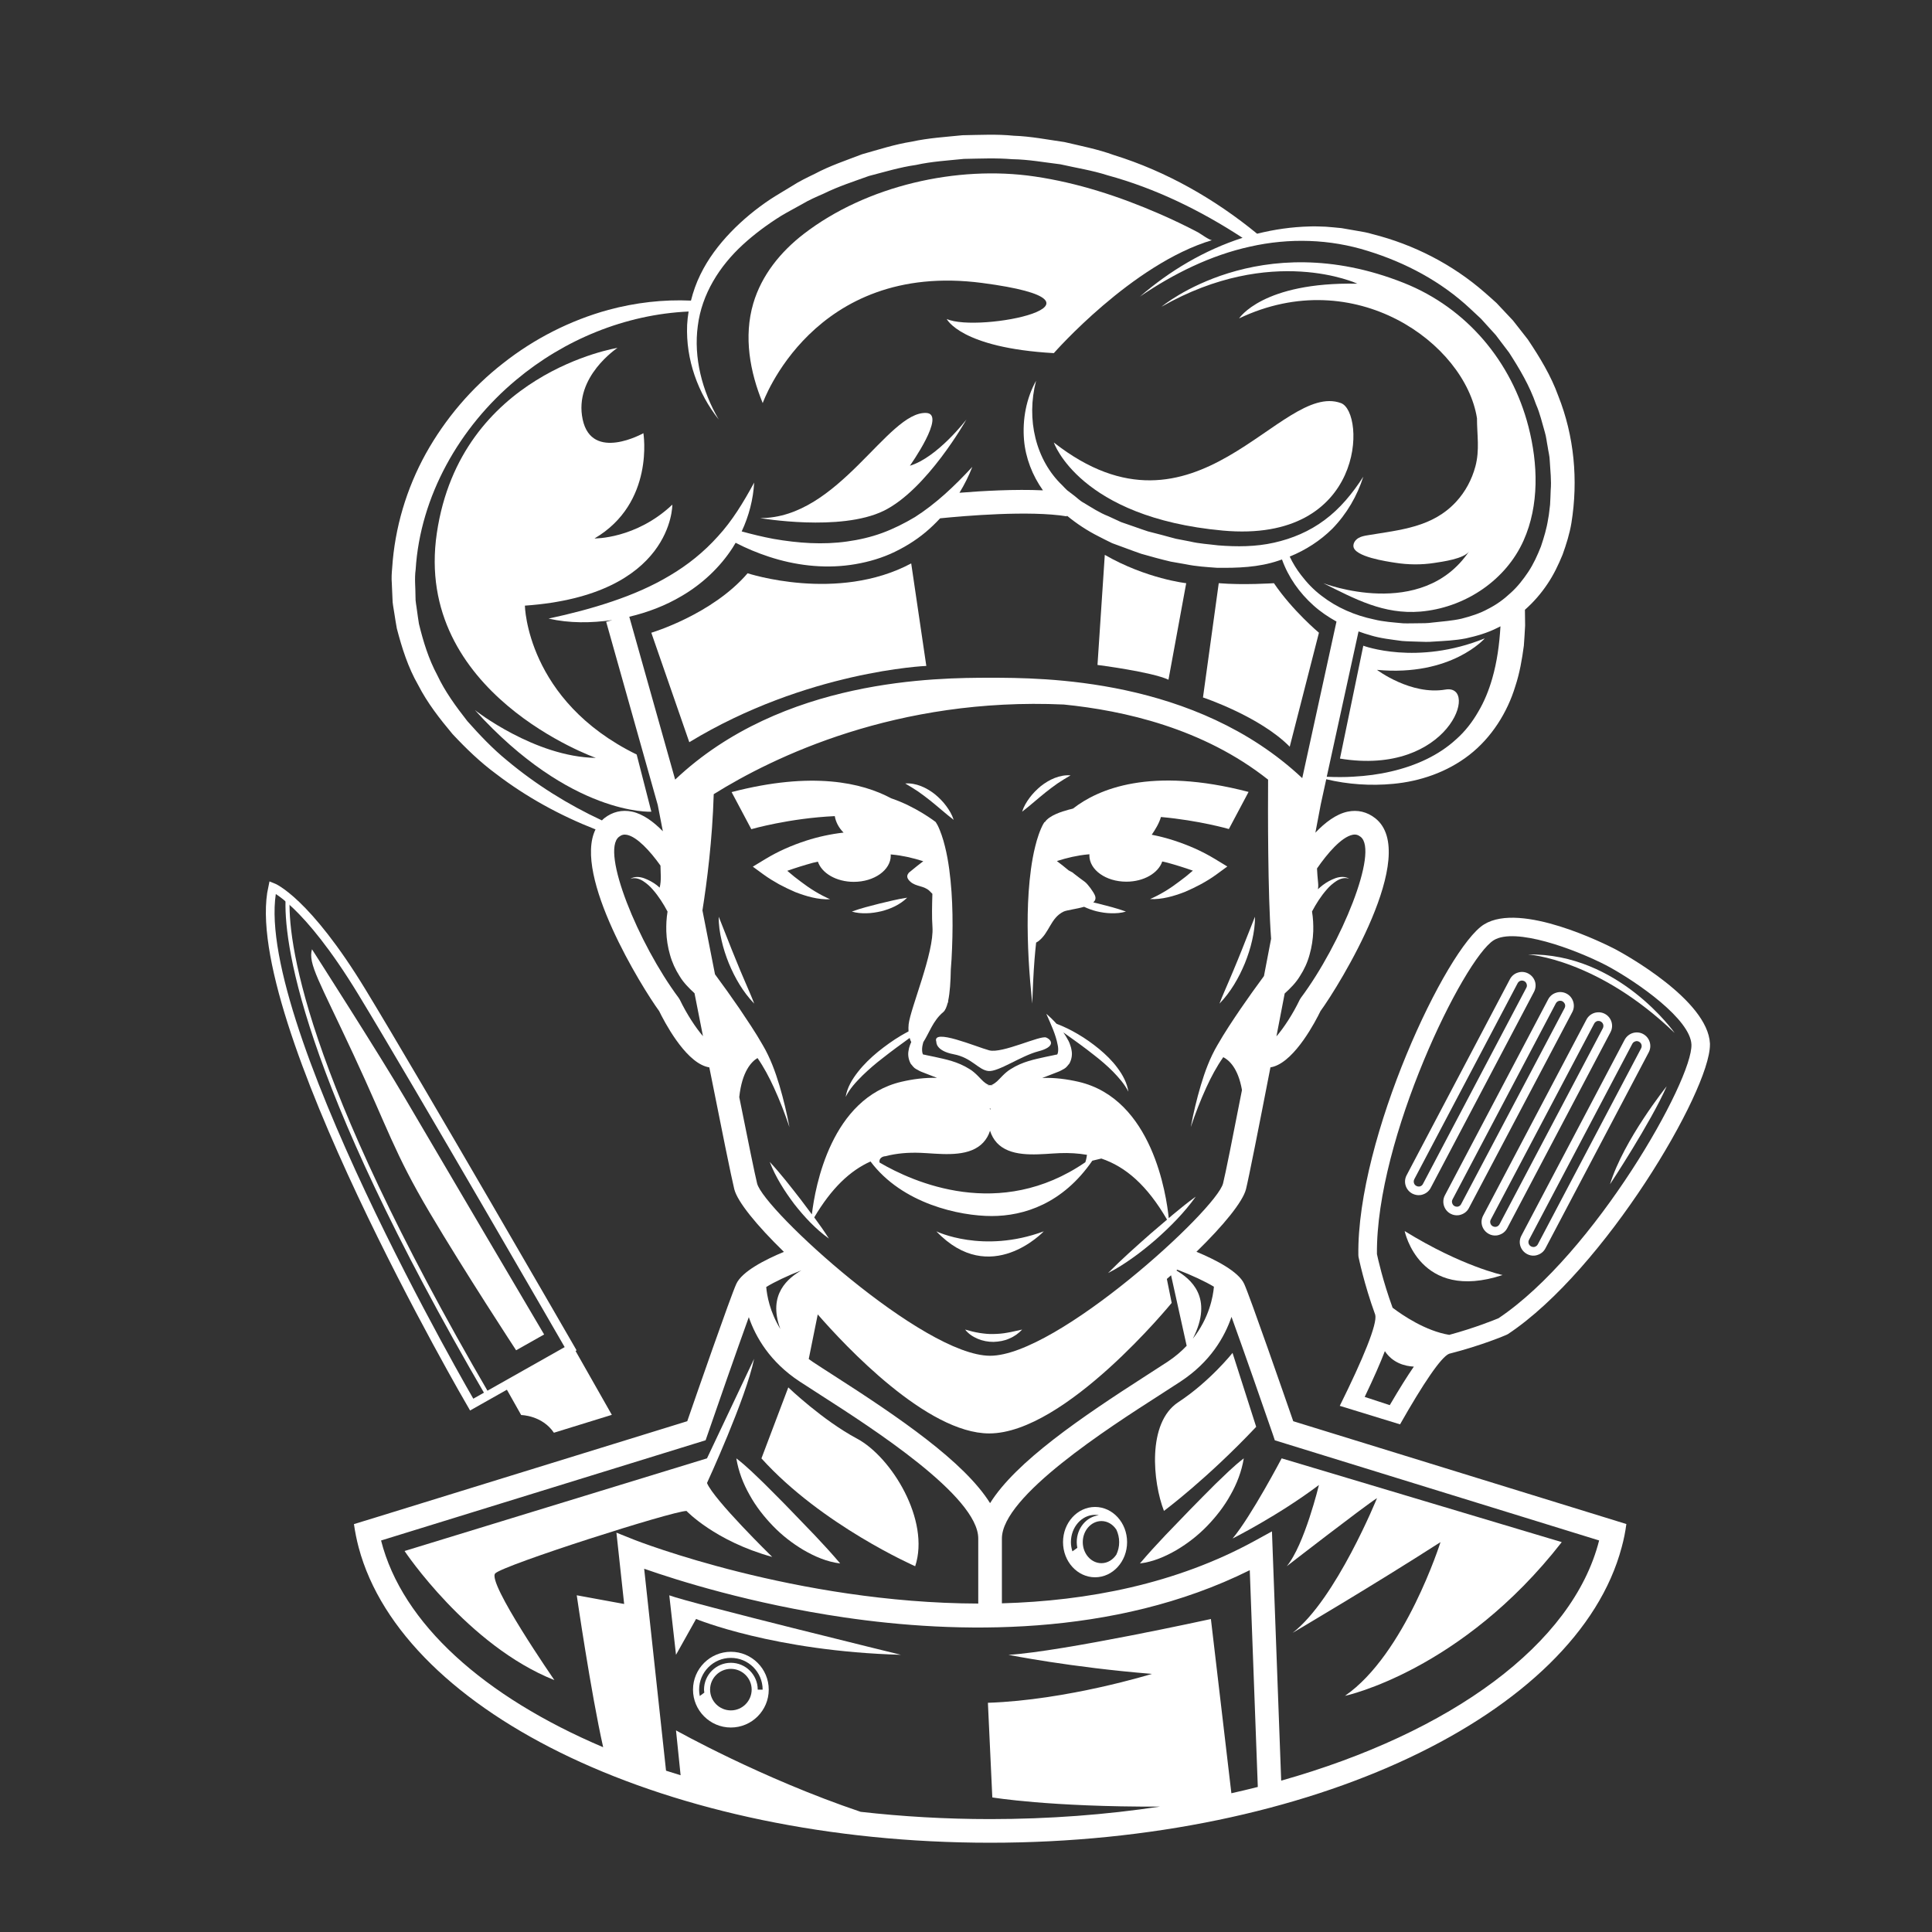 <?xml version="1.0" encoding="utf-8"?>
<!-- Generator: Adobe Illustrator 24.2.3, SVG Export Plug-In . SVG Version: 6.00 Build 0)  -->
<svg version="1.1" xmlns="http://www.w3.org/2000/svg" xmlns:xlink="http://www.w3.org/1999/xlink" x="0px" y="0px"
	 viewBox="0 0 500 500" style="enable-background:new 0 0 500 500;" xml:space="preserve">
<rect x="0" y="0" width="500" height="500" fill="#333333" stroke="none"/>
<style type="text/css">
	.st0{fill:#FFFFFF;}
	.st1{fill:none;stroke:#FFFFFF;stroke-width:2.251;stroke-miterlimit:10;}
	.st2{fill:none;stroke:#FFFFFF;stroke-width:1.05;stroke-miterlimit:10;}
</style>
<g id="Layer_5">
	<g>
		<path class="st0" d="M314.61,384c-2.21,2.24-4.43,4.41-6.57,6.64l-6.48,6.72c-2.17,2.3-4.32,4.63-6.55,7.26
			c3.46-0.42,6.61-1.81,9.51-3.49c2.89-1.72,5.56-3.8,7.89-6.21c2.32-2.41,4.41-5.07,6.03-8.01c1.66-2.91,2.89-6.09,3.45-9.49
			C319.13,379.54,316.91,381.82,314.61,384z"/>
		<path class="st0" d="M204.42,390.65c-2.14-2.24-4.36-4.4-6.57-6.64c-2.29-2.19-4.52-4.47-7.29-6.59c0.56,3.4,1.79,6.58,3.45,9.49
			c1.62,2.95,3.71,5.6,6.03,8.01c2.33,2.41,5,4.49,7.89,6.21c2.9,1.68,6.05,3.07,9.51,3.49c-2.23-2.63-4.38-4.96-6.55-7.26
			L204.42,390.65z"/>
		<path class="st0" d="M242.33,318.67c13.99,14.68,27.8,0,27.8,0C254.32,324.53,242.33,318.67,242.33,318.67z"/>
		<path class="st0" d="M189.15,427.48c-5.4,0-9.8,4.4-9.8,9.8c0,5.4,4.4,9.8,9.8,9.8c5.4,0,9.8-4.4,9.8-9.8
			C198.95,431.87,194.55,427.48,189.15,427.48z M189.15,442.65c-2.96,0-5.38-2.41-5.38-5.38c0-2.96,2.41-5.37,5.38-5.37
			c2.96,0,5.38,2.41,5.38,5.37C194.52,440.24,192.11,442.65,189.15,442.65z M197.37,437.28h-1.27v0c0-3.83-3.12-6.95-6.95-6.95
			s-6.95,3.12-6.95,6.95c0,0.26,0.05,0.52,0.08,0.77l-1.18,0.87c-0.11-0.53-0.17-1.08-0.17-1.64c0-4.53,3.69-8.22,8.22-8.22
			C193.68,429.05,197.37,432.74,197.37,437.28L197.37,437.28z"/>
		<path class="st0" d="M193.48,148.36c-9.18,10.71-24.92,15.39-24.92,15.39l9.83,28.33c30.39-18.47,61.34-19.74,61.34-19.74
			l-3.91-26.53C216.69,156.01,193.48,148.36,193.48,148.36z"/>
		<path class="st0" d="M341.34,163.75c0,0-6.84-5.72-11.65-12.82c0,0-7.91,0.53-14.28,0l-4.08,29.57c0,0,14.71,4.89,22.45,12.75
			L341.34,163.75z"/>
		<path class="st0" d="M284.03,172.09c0,0,14.03,1.78,18.37,3.82l4.59-24.98c0,0-10.26-1.12-21.07-7.33L284.03,172.09z"/>
		<path class="st0" d="M128.18,407.18c2.3-2.21,45.66-16.07,49.48-16.15c0,0,7.4,7.82,22.19,11.9c0,0-15.13-14.79-16.88-19.13
			c0,0,10.1-21.89,12.19-32.14l-12.19,25.76l-78.27,23.98c0,0,16.32,24.49,38.77,33.41C143.49,434.81,125.89,409.39,128.18,407.18z"
			/>
		<path class="st0" d="M341.34,384.31c0,0-3.74,15.53-8.33,21.03c0,0,19.68-15.25,23.36-17.63c0,0-10.61,26.19-21.83,34.86
			c0,0,21.13-12.44,38.26-23.47c0,0-9.18,29.08-24.74,39.79c0,0,30.1-6.38,56.12-39.79l-72.49-21.68c0,0-7.86,14.96-12.7,20.75
			C318.98,398.16,330.77,392.28,341.34,384.31z"/>
		<path class="st0" d="M325.1,369.26l-6.12-19.13c0,0-5.87,7.4-14.03,12.75s-6.59,20.75-3.72,28.14
			C301.23,391.02,312.35,382.78,325.1,369.26z"/>
		<path class="st0" d="M236.85,405.34c3.92-11.88-6.13-28.26-15.05-33.02c-8.93-4.76-17.79-13.26-17.79-13.26l-6.95,18.37
			C212.7,394.76,236.85,405.34,236.85,405.34z"/>
		<path class="st0" d="M168.57,210.07l-3.8-14.8c-28.51-13.94-28.93-38.53-28.93-38.53C174.27,154.04,174,130.6,174,130.6
			c-9.45,8.93-20.14,8.75-20.14,8.75c15.64-9.18,12.65-27.24,12.65-27.24s-13.33,7.51-15.71-3.54c-2.38-11.05,9.01-18.54,9.01-18.54
			s-40.64,6.46-46.76,47.95c-6.12,41.49,41.15,58.16,41.15,58.16c-15.83-0.23-31.29-12.36-31.29-12.36
			C147.74,211.22,168.57,210.07,168.57,210.07z"/>
		<path class="st0" d="M235.48,120.53c0,0,9.53-13.42,4.23-13.66c-10.01-0.45-22.59,27.3-43,27.21c0,0,20.75,3.59,31.97-1.87
			c11.22-5.47,21.43-23.64,21.43-23.64S242.63,118.38,235.48,120.53z"/>
		<path class="st0" d="M254.19,73.23c38.6,5.07-1.02,13.06-9.18,9.32c0,0,3.57,7.48,27.72,8.84c0,0,20.24-23.1,40.98-29.25
			c-0.55,0.16-3.16-1.75-3.66-2.01c-3.3-1.74-6.67-3.34-10.09-4.83c-10.28-4.47-21.09-8-32.21-9.63
			c-20.01-2.95-43.53,2.37-59.75,14.88c-5.98,4.61-10.91,10.67-13.06,18c-2.51,8.57-0.88,17.66,2.45,25.77
			C197.39,104.32,210.37,67.47,254.19,73.23z"/>
		<path class="st0" d="M316.43,137.31c37.07,3.4,37.03-30.62,30.61-32.99c-15.69-5.78-37.41,39.11-74.31,10.2
			C272.72,114.52,279.36,133.91,316.43,137.31z"/>
		<path class="st0" d="M351.29,73.42c-24.57-0.5-30.61,8.98-30.61,8.98c29.93-14.28,58.5,6.46,61.56,25.83
			c0,4.32,0.74,8.17-0.41,12.48c-0.91,3.4-2.59,6.55-4.98,9.14c-6.12,6.63-14.37,7.26-22.8,8.66c-0.86,0.14-1.73,0.29-2.48,0.73
			c-0.75,0.44-1.35,1.23-1.31,2.1c0.14,2.75,8.74,3.98,10.81,4.3c3.35,0.53,6.77,0.57,10.12,0.05c2-0.31,7.69-1.05,9.01-3
			c-12.24,18.11-37.73,8.24-37.73,8.24c8.2,4.1,15.6,8.13,25.13,7.35c0.35-0.03,0.71-0.06,1.06-0.11
			c10.92-1.28,21.1-8.15,25.63-18.26c4.12-9.2,3.74-19.92,1.27-29.5c-4.34-16.83-15.97-30.7-32.21-37.17
			c-37.57-14.96-62.75,6.14-62.75,6.14C329.18,63.08,351.29,73.42,351.29,73.42z"/>
		<path class="st0" d="M352.82,167.11l-6.04,29.21c28.28,4.65,36.22-19.39,27.29-17.86c-8.93,1.53-17.71-5.1-17.71-5.1
			c19.28,1.79,27.91-8.16,27.91-8.16C366.68,172.34,352.82,167.11,352.82,167.11z"/>
		<path class="st0" d="M276.59,209.54c-1.82,0.49-5.01,1.49-6.16,3.19c0,0.03,0,0.06,0,0.09l-0.11-0.09
			c-0.53,0.82-0.67,1.21-0.93,1.77c-0.22,0.52-0.42,1.03-0.59,1.53c-0.36,1.01-0.63,2-0.88,3c-0.5,1.98-0.84,3.95-1.11,5.91
			c-0.53,3.93-0.77,7.82-0.84,11.71c-0.06,3.88,0.04,7.74,0.24,11.59c0.21,3.85,0.55,7.68,0.93,11.49c0.14-3.84,0.3-7.66,0.6-11.48
			c0.11-1.44,0.26-2.87,0.41-4.31c0.16-0.09,0.3-0.16,0.49-0.29c2.93-2.12,3.2-6.07,6.6-7.72c0.83-0.4,3.29-0.66,5.32-1.25
			c1.04,0.49,2.13,0.88,3.23,1.16c1.24,0.29,2.5,0.49,3.78,0.51c1.27,0.03,2.56-0.05,3.82-0.44c-2.43-0.89-4.76-1.44-7.1-2.05
			c-0.45-0.1-0.9-0.21-1.34-0.32c0.5-0.46,0.72-1.03,0.43-1.77c-0.36-0.93-1.85-2.97-2.65-3.57c-0.9-0.68-1.57-1.12-2.74-2.06
			c-0.11-0.11-0.24-0.21-0.38-0.31c-0.04-0.03-0.06-0.05-0.1-0.08c-0.01,0-0.01,0-0.02,0c-0.26-0.16-0.54-0.3-0.83-0.44
			c-0.03-0.01-0.06-0.03-0.09-0.05c-1-0.84-2.02-1.64-3.05-2.42c2.66-0.85,5.31-1.47,8.03-1.72c0.14-0.01,0.27-0.01,0.41-0.03
			c-0.01,0.1-0.03,0.19-0.03,0.29c0,3.75,4.28,6.8,9.57,6.8c4.52,0,8.28-2.23,9.29-5.23c0.45,0.11,0.9,0.19,1.34,0.31
			c2.19,0.6,4.42,1.3,6.58,2.06c-0.05,0.05-0.11,0.1-0.16,0.14c-1.08,0.95-2.21,1.85-3.38,2.7c-2.31,1.76-4.75,3.3-7.54,4.52
			c3.08,0.15,6.15-0.75,9.03-1.86c1.42-0.61,2.82-1.28,4.19-2.02c1.37-0.76,2.66-1.53,3.99-2.51l2.79-2.04l-3.21-1.95
			c-3.43-2.08-6.89-3.57-10.59-4.78c-1.88-0.61-3.81-1.11-5.76-1.49c0.86-1.25,1.92-2.95,2.38-4.59c9.92,0.89,17.58,3.11,17.58,3.11
			l5.1-9.6c-25.41-6.62-38.98-0.73-45.42,4.3C277.34,209.38,276.96,209.44,276.59,209.54z"/>
		<path class="st0" d="M228.05,235.84c2.46-0.62,4.86-1.7,6.73-3.52c-2.58,0.37-4.86,1-7.22,1.54c-2.34,0.61-4.67,1.16-7.1,2.05
			c1.26,0.39,2.55,0.47,3.82,0.44C225.55,236.33,226.81,236.12,228.05,235.84z"/>
		<path class="st0" d="M273.69,202.75c1.06-0.72,2.16-1.37,3.37-2.09c-2.82-0.21-5.56,1.1-7.71,2.8c-1.06,0.89-2.05,1.87-2.87,2.98
			c-0.82,1.1-1.54,2.29-1.96,3.63c2.2-1.69,4.09-3.42,6.1-5.02C271.62,204.23,272.65,203.5,273.69,202.75z"/>
		<path class="st0" d="M240.71,207.16c2.01,1.6,3.91,3.33,6.1,5.02c-0.42-1.34-1.14-2.53-1.96-3.63c-0.82-1.11-1.8-2.09-2.87-2.98
			c-2.15-1.7-4.89-3.01-7.71-2.81c1.21,0.73,2.31,1.37,3.37,2.1C238.68,205.61,239.72,206.35,240.71,207.16z"/>
		<path class="st0" d="M190.5,248.53c-1.54-3.71-2.94-7.45-4.49-11.28c-0.04,2.08,0.27,4.14,0.74,6.15c0.45,2.02,1.1,3.98,1.87,5.9
			c1.58,3.81,3.68,7.45,6.57,10.44c-0.73-1.95-1.58-3.78-2.36-5.65C192.03,252.23,191.24,250.39,190.5,248.53z"/>
		<path class="st0" d="M317.96,254.09c-0.78,1.86-1.63,3.69-2.36,5.65c2.89-2.99,4.99-6.63,6.57-10.44c0.77-1.92,1.42-3.88,1.87-5.9
			c0.46-2.01,0.78-4.07,0.74-6.15c-1.56,3.83-2.95,7.57-4.49,11.28C319.54,250.39,318.75,252.23,317.96,254.09z"/>
		<path class="st0" d="M214.52,320.54c-1.21-1.9-2.49-3.71-3.8-5.48c4.48-7.56,9.25-12.08,14.57-14.47
			c8.2,10.95,23.04,14.12,31.36,14.12c8.37,0,18.39-3.22,26.04-14.32c0.78-0.18,1.55-0.37,2.33-0.56
			c6.31,2.13,11.85,6.93,17.01,15.81c-1.41,1.2-2.82,2.39-4.22,3.6c-3.75,3.31-7.48,6.61-11.05,10.22c2.28-1.14,4.41-2.52,6.46-3.99
			c2.06-1.46,4.02-3.05,5.93-4.7c3.78-3.34,7.35-6.94,10.31-11.08c-2.08,1.48-4.01,3.08-5.94,4.67c-0.36,0.3-0.7,0.6-1.05,0.9
			c-0.6-5.93-4.22-30.85-23.33-35.29c-2.9-0.67-6.19-1.13-9.42-0.99c0.72-0.28,1.46-0.57,2.21-0.85l2.05-0.8l0.26-0.11l0.4-0.2
			c0.27-0.14,0.53-0.28,0.78-0.43c0.51-0.27,0.97-0.9,1.36-1.38c0.63-1.18,0.73-2.42,0.55-3.33c-0.07-0.48-0.17-0.93-0.33-1.33
			c-0.14-0.41-0.27-0.82-0.47-1.17c-0.41-0.78-0.86-1.51-1.33-2.2c2.71,1.94,5.41,3.85,7.98,5.9c1.72,1.33,3.36,2.74,4.88,4.27
			c1.49,1.55,2.95,3.16,3.96,5.17c-0.32-2.24-1.46-4.34-2.82-6.15c-1.35-1.85-3-3.43-4.73-4.88c-1.75-1.43-3.58-2.74-5.52-3.87
			c-1.77-1.04-3.6-1.95-5.53-2.68c-0.83-0.92-1.7-1.78-2.64-2.57c1.19,2.69,2.45,5.39,2.93,7.98c0.3,1.24,0.1,2.54-0.2,2.58
			c-0.21,0.01-0.22,0.01-0.81,0.15l-2.12,0.44c-2.81,0.64-5.9,1.19-9.01,3.16c-1.52,0.89-2.96,2.68-3.54,3.17
			c-0.39,0.34-0.77,0.62-1.08,0.78c-0.15,0.07-0.29,0.12-0.36,0.14c-0.03,0-0.05,0.01-0.05,0.01c0.02,0,0.02,0,0.06,0l0.08,0
			l0.08,0.01l0.23,0.05h-1.48l0.23-0.05l0.08-0.01l0.08,0c0.04,0,0.05,0,0.06,0c0,0-0.01,0-0.05-0.01
			c-0.08-0.01-0.21-0.07-0.36-0.14c-0.31-0.16-0.7-0.43-1.08-0.78c-0.58-0.49-2.02-2.28-3.54-3.17c-3.12-1.97-6.2-2.53-9.01-3.16
			l-2.12-0.44c-0.6-0.14-0.59-0.15-0.81-0.15c-0.3-0.04-0.51-1.33-0.2-2.57c0.04-0.22,0.11-0.44,0.16-0.65
			c1.47-2.25,2.51-5.59,5.16-7.78c0.52-0.43,0.91-1.35,1.2-2.59c0,0.13,0.01,0.26,0.02,0.39c0.03-0.27,0.05-0.54,0.07-0.8
			c0.43-2.06,0.62-4.91,0.67-8.03c0.06-0.89,0.14-1.77,0.19-2.66c0.21-3.85,0.31-7.71,0.24-11.59c-0.07-3.88-0.31-7.78-0.84-11.71
			c-0.27-1.96-0.61-3.93-1.11-5.91c-0.25-0.99-0.52-1.98-0.88-3c-0.04-0.12-0.1-0.26-0.15-0.38c-0.18-0.51-0.37-1.01-0.58-1.47
			c-0.19-0.42-0.36-0.8-0.79-1.45c0,0-5.12-3.99-11.52-6.13c-7.51-4.04-20.4-7.05-41.29-1.61l5.1,9.6c0,0,9.8-2.84,21.6-3.38
			c0.25,1.56,1.1,3.11,2.28,4.26c-3.31,0.38-6.56,1.08-9.69,2.09c-3.7,1.21-7.16,2.7-10.59,4.78l-3.21,1.95l2.79,2.04
			c1.34,0.97,2.62,1.74,3.99,2.51c1.37,0.73,2.76,1.41,4.19,2.02c2.88,1.11,5.95,2.01,9.03,1.86c-2.79-1.22-5.23-2.76-7.54-4.52
			c-1.17-0.85-2.29-1.76-3.38-2.7c-0.05-0.05-0.11-0.1-0.16-0.14c2.16-0.76,4.39-1.46,6.58-2.06c0.45-0.12,0.9-0.2,1.34-0.31
			c1,2.99,4.77,5.23,9.29,5.23c5.28,0,9.57-3.04,9.57-6.8c0-0.1-0.03-0.19-0.03-0.29c0.14,0.01,0.27,0.01,0.41,0.03
			c2.72,0.26,5.37,0.88,8.03,1.72c-1.08,0.82-2.15,1.66-3.2,2.54c-0.17,0.12-0.32,0.24-0.45,0.37c-0.06,0.05-0.12,0.1-0.18,0.15
			c0.02-0.01,0.05-0.01,0.07-0.02c-0.56,0.63-0.59,1.36,0.43,2.27c1.46,1.31,3.51,0.99,4.95,2.38c0.22,0.22,0.47,0.48,0.74,0.75
			c-0.08,2.91-0.17,5.97,0.02,8.58c0.47,6.63-5.71,21.06-6.16,25.17c-0.07,0.64-0.07,1.26-0.03,1.85c-0.67,0.37-1.34,0.72-1.99,1.11
			c-2.07,1.23-4.03,2.65-5.92,4.17c-1.87,1.54-3.64,3.23-5.15,5.16c-1.5,1.9-2.84,4.1-3.21,6.52c1.06-2.17,2.69-3.87,4.33-5.52
			c1.67-1.62,3.44-3.15,5.31-4.57c2.25-1.78,4.58-3.48,6.92-5.17c0.11,0.4,0.25,0.76,0.41,1.07c-0.14,0.29-0.26,0.59-0.37,0.91
			c-0.16,0.39-0.26,0.85-0.33,1.33c-0.19,0.92-0.08,2.15,0.55,3.34c0.39,0.48,0.86,1.12,1.37,1.38c0.25,0.15,0.52,0.29,0.78,0.43
			l0.4,0.2l0.26,0.11l2.05,0.8c0.66,0.26,1.32,0.51,1.97,0.76c-3.15-0.1-6.35,0.34-9.18,1c-18.21,4.23-22.36,27.06-23.22,34.33
			c-0.97-1.3-1.94-2.59-2.92-3.89c-2.56-3.29-5.09-6.58-7.99-9.7c1.54,3.99,3.84,7.57,6.37,10.94
			C208.15,314.91,211.05,318.05,214.52,320.54z M256.14,286.89l0.11-0.01l0.1,0.01c-0.04,0.11-0.07,0.22-0.1,0.32
			C256.21,287.1,256.18,286.99,256.14,286.89z M238.18,298.35c4.49,0.17,10.94,1.2,14.99-1.56c0.46-0.31,0.89-0.67,1.28-1.09
			c0.84-0.9,1.42-1.95,1.77-3.07c0.36,1.15,0.94,2.23,1.79,3.15c0.39,0.42,0.82,0.78,1.28,1.09c4.05,2.76,10.5,1.73,14.99,1.56
			c2.46-0.09,4.79,0.05,7.03,0.44c-0.17,1.27-0.43,1.92-0.43,1.92c-22.16,15.21-44.52,5.19-53.25,0.07
			c-0.24-1.07,0.77-1.61,1.5-1.63C231.98,298.49,234.98,298.23,238.18,298.35z"/>
		<path class="st0" d="M174.95,428.26l5.19-9.27c0,0,20.17,8.36,53.01,9.27c0,0-54.2-13.26-59.94-15.39L174.95,428.26z"/>
		<path class="st0" d="M257.12,345.24c-1.2,0.05-2.4-0.09-3.61-0.27c-1.22-0.2-2.44-0.49-3.74-0.88c0.84,1.09,2.02,1.87,3.29,2.4
			c1.28,0.54,2.68,0.8,4.08,0.79c1.39-0.06,2.8-0.27,4.06-0.86c1.28-0.52,2.41-1.34,3.33-2.33c-1.35,0.26-2.56,0.61-3.79,0.8
			C259.52,345.13,258.32,345.22,257.12,345.24z"/>
		<path class="st0" d="M242.33,269.65c0,0-0.22,2.3,4.48,3.19c4.7,0.89,6.4,4.08,9,4.34c2.59,0.25,8.46-3.95,12.92-5.1
			c4.46-1.15,3.53-2.93,2.02-3.57c-1.51-0.64-11.39,4.21-14.74,3.32C252.66,270.93,241.05,265.95,242.33,269.65z"/>
		<path class="st0" d="M414.95,392.58l-80.26-24.77c-2.27-6.53-11.14-32.12-12.69-35.53c-1.47-3.24-7.48-6.29-12.36-8.32
			c7.04-6.85,12.01-12.97,12.82-16.2c0.72-2.9,3.29-15.86,6.33-31.53c0.3-0.05,0.59-0.12,0.89-0.21
			c5.63-1.79,10.79-11.73,12.06-14.35c4.85-6.65,25.86-40.66,14.19-49.9c-2.11-1.67-4.59-2.26-7.18-1.71
			c-2.99,0.64-5.85,2.83-8.33,5.44c0.76-4.01,1.26-6.66,1.4-7.37l0,0l1.41-6.46c5.59,1.34,11.46,1.74,17.32,1.19
			c6.89-0.64,13.91-2.98,19.69-7.47c5.77-4.48,9.88-11.01,11.94-17.85c1.13-3.42,1.72-6.93,2.19-10.42c0.15-1.75,0.22-3.5,0.33-5.25
			c0-1.35-0.03-2.71-0.05-4.06c2.22-1.95,4.18-4.21,5.81-6.65c1.62-2.39,2.86-4.99,3.94-7.63c0.96-2.67,1.82-5.4,2.28-8.18
			c1.79-11.08,0.73-22.52-3.4-32.89c-1.89-5.25-4.81-10.02-7.88-14.61l-2.56-3.27l-1.28-1.63l-1.42-1.51l-2.84-3.02
			c-1.01-0.94-2.06-1.84-3.09-2.75c-8.31-7.26-18.37-12.4-28.99-15.07c-1.31-0.41-2.66-0.64-4.01-0.86l-4.04-0.7
			c-1.37-0.13-2.73-0.28-4.1-0.37c-1.37-0.03-2.74-0.13-4.11-0.06c-4.61,0.11-9.18,0.77-13.62,1.88
			c-10.91-8.94-23.44-16.13-37.08-20.36c-4.14-1.51-8.48-2.35-12.77-3.36c-4.36-0.62-8.71-1.49-13.13-1.64
			c-4.4-0.45-8.83-0.2-13.25-0.13c-4.4,0.45-8.83,0.71-13.15,1.66c-4.38,0.69-8.6,2.07-12.85,3.26c-4.13,1.59-8.34,2.98-12.25,5.07
			c-1.99,0.97-3.99,1.91-5.84,3.12c-1.88,1.16-3.79,2.25-5.65,3.46c-3.69,2.46-7.16,5.31-10.27,8.54c-3.1,3.23-5.86,6.87-7.84,10.95
			c-1.06,2.15-1.86,4.42-2.44,6.74c-7.16-0.33-14.41,0.52-21.37,2.4c-9.86,2.71-19.19,7.45-27.26,13.82
			c-8.12,6.32-14.94,14.32-19.98,23.36c-5.01,9.06-8.05,19.22-8.72,29.64c-0.12,1.3-0.2,2.6-0.09,3.92l0.17,3.93
			c-0.01,1.31,0.31,2.6,0.49,3.9c0.21,1.29,0.39,2.59,0.64,3.88c1.32,5.06,2.91,10.1,5.52,14.63c2.38,4.65,5.59,8.75,8.89,12.69
			c3.51,3.76,7.21,7.33,11.32,10.35c7.87,6.02,16.59,10.76,25.69,14.33c-5.9,11.97,12.03,40.93,16.47,47.02
			c1.28,2.62,6.43,12.57,12.07,14.35c0.3,0.1,0.61,0.16,0.91,0.22c3.11,15.66,5.74,28.62,6.46,31.52c0.81,3.24,5.8,9.37,12.84,16.22
			c-4.88,2.03-10.85,5.07-12.32,8.3c-1.55,3.41-10.43,29-12.69,35.53l-80.32,24.81l-5.94,1.82c0.29,2.02,0.69,4.04,1.22,6.04
			c11.51,43.16,80.4,76.42,163.43,76.42c83.03,0,151.96-33.28,163.43-76.44c0.55-2,0.96-4.02,1.22-6.04L414.95,392.58z M314.16,333
			c-0.21,2.51-1.2,8.08-5.46,13.46c5.5-10.77-0.7-15.55-4.25-17.66c0.08-0.07,0.16-0.14,0.24-0.21
			C308.41,330,311.94,331.66,314.16,333z M302.17,352.42c-1.56,1.03-3.37,2.19-5.35,3.46c-17.1,10.98-33.89,22.41-40.59,33.13
			c-6.71-10.72-23.49-22.16-40.6-33.13c-1.98-1.27-3.79-2.43-5.34-3.46c-0.35-0.23-0.66-0.48-0.99-0.71l2.33-11.54
			c7.18,8.24,28.28,30.8,44.38,30.8c19.69,0,47.22-33.78,47.22-33.78l-1.25-6.2c0.36-0.32,0.73-0.63,1.09-0.95l4.04,18.25
			C305.74,349.73,304.13,351.13,302.17,352.42z M201.96,343.95c-2.75-4.47-3.48-8.72-3.66-10.88c2.14-1.31,5.52-2.92,9.11-4.31
			C204.16,330.67,198.54,334.85,201.96,343.95z M256.23,175.4c-13.59,0.02-53.72,0.08-81.5,26.36l-11.87-42.15
			c4.72-1.11,9.35-2.86,13.6-5.39c5.24-3.07,9.87-7.38,13.16-12.49c0.27-0.41,0.51-0.84,0.76-1.26c2.75,1.43,5.64,2.63,8.62,3.61
			c6.63,2.18,13.87,3.12,21.03,2.13c3.57-0.5,7.1-1.42,10.42-2.87c3.3-1.48,6.41-3.36,9.14-5.65c1.32-1.11,2.55-2.3,3.71-3.55
			c6.25-0.63,23.16-2.09,32.8-0.51l0.03-0.17c2.52,2.08,5.25,3.87,8.1,5.31c1.19,0.63,2.4,1.22,3.61,1.81l3.75,1.38
			c1.25,0.45,2.5,0.94,3.76,1.36l3.81,1.06c1.28,0.33,2.55,0.68,3.84,0.97l3.93,0.69c2.6,0.54,5.28,0.71,7.95,0.9
			c5.34,0.07,10.84-0.08,16.05-1.86c0.29-0.09,0.57-0.19,0.85-0.29c1.65,4.61,4.51,8.64,8.15,11.9c1.81,1.63,3.83,2.99,5.95,4.17
			l-8.86,40.52C309.3,175.36,269.69,175.42,256.23,175.4z M350.02,216.05c0.8-0.17,1.43-0.01,2.11,0.52
			c4.74,3.76-5.02,27.68-15.47,41.68l-0.31,0.51c-1.74,3.65-4.12,7.28-6.01,9.45c0.71-3.66,1.42-7.39,2.14-11.12l0.01,0.01
			c1.46-1.33,2.9-2.76,3.94-4.5c1.1-1.69,1.96-3.57,2.49-5.54c0.56-1.96,0.87-3.99,0.95-6.04c0.04-1.72-0.03-3.37-0.32-5.13
			c1.08-2.04,2.32-3.99,3.82-5.69c0.74-0.88,1.6-1.61,2.55-2.23c0.95-0.58,2.13-0.97,3.26-0.54c-1.01-0.68-2.42-0.56-3.57-0.16
			c-1.16,0.43-2.28,1.03-3.26,1.78c-0.45,0.33-0.85,0.72-1.27,1.08c0.09-0.5,0.11-1.05,0.04-1.73c-0.13-1.22-0.22-2.42-0.28-3.64
			C343.53,220.86,347.12,216.67,350.02,216.05z M386.16,175.7c-0.87,3-2.03,5.88-3.6,8.51c-1.52,2.65-3.41,5.1-5.72,7.13
			c-4.54,4.18-10.49,6.85-16.81,8.31c-3.17,0.75-6.44,1.17-9.75,1.35c-2.29,0.15-4.6,0.13-6.92,0.03l8.23-37.62
			c1,0.36,2.01,0.71,3.03,0.99c2.68,0.82,5.44,1.1,8.19,1.48c1.37,0.12,2.75,0.12,4.13,0.18c1.38,0.06,2.76,0.11,4.12-0.02
			c2.74-0.17,5.45-0.27,8.29-0.82c2.78-0.61,5.58-1.41,8.16-2.72c0.27-0.13,0.54-0.28,0.81-0.41
			C388.05,166.75,387.43,171.34,386.16,175.7z M120.96,186.64c-2.95-3.77-5.79-7.64-7.8-11.93c-2.25-4.18-3.63-8.71-4.74-13.27
			c-0.2-1.16-0.34-2.33-0.51-3.49c-0.13-1.17-0.42-2.31-0.38-3.5c0.01-2.35-0.29-4.7,0.04-7.05c1.18-18.95,11.33-36.87,26.03-49.1
			c12.38-10.37,28.19-16.93,44.61-17.68c-0.19,1.15-0.32,2.31-0.38,3.47c-0.38,9,2.83,17.74,8.17,24.47
			c-4.32-7.4-6.52-16.05-5.41-24.23c1.03-8.23,5.62-15.46,11.65-21c3.03-2.78,6.37-5.25,9.89-7.45c1.79-1.07,3.65-2.04,5.47-3.06
			c1.79-1.08,3.72-1.9,5.63-2.74c3.75-1.85,7.73-3.12,11.65-4.54c4.04-1.04,8.03-2.27,12.17-2.85c4.07-0.91,8.26-1.14,12.4-1.57
			c4.17-0.07,8.34-0.27,12.51,0.08c4.19,0.06,8.31,0.82,12.46,1.32c4.08,0.93,8.23,1.56,12.23,2.85
			c12.39,3.38,24.05,9.08,34.92,16.18c-9.89,3.18-18.88,8.55-26.57,15.21c8.76-5.97,18.36-10.71,28.53-12.94
			c10.15-2.29,20.66-1.97,30.48,1.13c9.78,3.02,19.02,7.94,26.46,14.92l2.79,2.6l2.56,2.82l1.28,1.41l1.15,1.52l2.3,3.03
			c2.74,4.25,5.34,8.64,6.98,13.42c1.03,2.31,1.56,4.78,2.28,7.2c0.37,1.21,0.47,2.47,0.72,3.7c0.17,1.24,0.53,2.47,0.55,3.73
			c0.13,2.51,0.46,5.02,0.24,7.53c-0.06,1.25-0.07,2.52-0.16,3.77c-0.18,1.23-0.24,2.48-0.5,3.69c-0.37,2.46-1.09,4.82-1.87,7.15
			c-0.9,2.28-1.92,4.51-3.25,6.53c-1.34,2-2.83,3.92-4.62,5.51c-1.75,1.64-3.7,3.05-5.86,4.13c-2.11,1.16-4.45,1.89-6.81,2.5
			c-2.36,0.54-4.95,0.72-7.49,1c-1.28,0.19-2.55,0.19-3.82,0.19c-1.27,0-2.55,0.06-3.82,0.01c-2.52-0.24-5.06-0.39-7.5-1
			c-4.92-1.02-9.63-3.04-13.6-6.12c-2.01-1.51-3.77-3.35-5.3-5.36c-1.14-1.47-2.16-3.11-2.94-4.79c4.12-1.67,7.92-4.12,11.03-7.21
			c3.76-3.86,6.45-8.54,8.01-13.46c-2.79,4.34-6.04,8.28-10,11.2c-3.93,2.95-8.44,4.84-13.12,5.88c-4.69,1.06-9.6,1.08-14.45,0.69
			c-2.43-0.31-4.87-0.43-7.29-1.01l-3.63-0.7c-1.2-0.29-2.4-0.66-3.6-0.97l-3.61-0.93c-1.18-0.37-2.33-0.8-3.49-1.2l-3.49-1.21
			l-3.31-1.53c-2.3-0.89-4.29-2.23-6.36-3.46c-1.08-0.57-1.88-1.46-2.85-2.15l-0.51-0.39l0-0.01c-0.01,0-0.02,0-0.02,0l-0.9-0.69
			c-0.45-0.39-0.82-0.84-1.24-1.26c-6.89-6.54-9.42-17.08-6.81-27.09c-2.52,4.53-3.57,9.94-3.12,15.34c0.4,4.62,2.16,9.19,4.9,13.02
			c-7.26-0.33-15.6,0.14-21.61,0.63c1.31-2.15,2.43-4.39,3.33-6.71c-4.65,5.04-9.47,9.57-14.85,13c-2.74,1.63-5.55,3.04-8.49,4.12
			c-2.94,1.07-5.99,1.77-9.09,2.2c-6.21,0.88-12.64,0.44-19.04-0.68c-2.74-0.51-5.48-1.18-8.22-1.93c1.88-4.01,2.99-8.33,3.23-12.64
			c-2.8,5.16-5.7,9.93-9.39,13.93c-3.62,4.04-7.82,7.41-12.45,10.14c-4.62,2.77-9.66,4.93-14.92,6.7
			c-5.27,1.79-10.73,3.2-16.45,4.43c5.39,1.23,11,1.17,16.51,0.38l-1.6,0.45l13.35,47.41c0.14,0.73,0.61,3.15,1.32,6.8
			c-2.4-2.45-5.13-4.47-7.98-5.08c-2.59-0.55-5.07,0.04-7.19,1.71c-0.22,0.17-0.4,0.37-0.6,0.56c-8.86-4.12-17.17-9.34-24.56-15.52
			C127.46,193.74,124.14,190.22,120.96,186.64z M175.96,258.77l-0.31-0.51c-10.45-14.01-20.22-37.93-15.47-41.68
			c0.68-0.54,1.31-0.69,2.11-0.52c2.58,0.55,5.9,4.1,8.64,7.95c0.02,1.91,0.27,3.8-0.21,5.71c-0.26-0.21-0.49-0.45-0.76-0.65
			c-0.98-0.75-2.1-1.35-3.26-1.78c-1.15-0.41-2.56-0.52-3.57,0.16c1.13-0.43,2.31-0.04,3.26,0.54c0.95,0.62,1.81,1.35,2.55,2.23
			c1.5,1.71,2.74,3.66,3.82,5.69c-0.29,1.76-0.36,3.41-0.32,5.13c0.07,2.04,0.38,4.08,0.95,6.04c0.54,1.97,1.4,3.84,2.49,5.54
			c1.02,1.71,2.43,3.11,3.86,4.43c0.73,3.72,1.47,7.45,2.19,11.11C180.03,265.96,177.69,262.37,175.96,258.77z M195.94,306.28
			c-0.56-2.24-2.34-10.96-4.62-22.35c0.71-6.65,3.16-9.18,4.72-10.11c1.65,2.37,3.01,4.95,4.25,7.65c1.52,3.32,2.85,6.75,4.02,10.24
			c-0.68-3.62-1.53-7.22-2.59-10.78c-1.06-3.54-2.37-7.15-4.31-10.44c-0.96-1.69-1.98-3.33-3.03-4.94
			c-0.21-0.34-0.44-0.68-0.68-1.02c-0.77-1.17-1.54-2.33-2.32-3.49c-2.06-3-4.16-5.94-6.34-8.89c-1.12-5.7-2.22-11.31-3.25-16.54
			c1.15-7.22,2.57-18.21,2.92-30.08c15.49-9.67,47.42-25.15,90.61-23.2c15.53,1.56,36.04,6.12,52.86,19.44
			c-0.05,7.91-0.09,29.49,0.78,41.18c-0.6,3.16-1.22,6.39-1.85,9.65c-2.06,2.79-4.06,5.59-6.01,8.43c-2.09,3.08-4.16,6.17-6.03,9.44
			c-1.94,3.29-3.26,6.9-4.31,10.44c-1.06,3.56-1.91,7.16-2.59,10.78c1.17-3.49,2.5-6.92,4.02-10.24c1.27-2.78,2.68-5.42,4.39-7.85
			c1.37,0.68,3.83,2.69,4.84,8.5c-2.39,12.27-4.3,21.8-4.89,24.15c-1.71,6.84-43,44.62-60.29,44.62S197.65,313.12,195.94,306.28z
			 M98.62,398.68l83.99-25.94l0.51-1.47c2.32-6.75,7.56-21.8,10.67-30.39c1.79,5.21,5.5,11.61,13.14,16.64
			c1.58,1.04,3.4,2.21,5.4,3.49c13.26,8.51,40.84,26.21,40.84,37.14v16.85c-47.1-0.11-88.29-16.22-88.91-16.46l-4.73-1.89l2,18.46
			l-12.27-2.25c0,0,3.65,25.14,6.84,39.32C125.35,439.13,104.07,420.2,98.62,398.68z M222.74,468.9
			c-25.71-8.67-47.79-21.08-47.79-21.08l1.19,11.61c-1.27-0.39-2.53-0.78-3.77-1.18l-5.66-52.26c8.49,2.98,27.66,9.06,51.82,12.6
			c28.66,4.2,69.63,5.32,104.91-12.23l2.08,56.1c-2.25,0.57-4.53,1.11-6.84,1.63l-5.3-45.09c0,0-38.43,8.42-52.38,9.27
			c0,0,16.07,3.23,37.12,4.93c0,0-21.93,6.8-42.45,7.48l1.14,24.49c0,0,14.78,2.49,43.36,2.38c-13.96,2.1-28.69,3.23-43.93,3.23
			C244.74,470.78,233.55,470.12,222.74,468.9z M331.57,460.83l-2.39-64.51l-4.35,2.39c-20.49,11.26-43.49,15.61-65.54,16.23v-16.77
			c0-10.93,27.58-28.63,40.84-37.14c2-1.28,3.83-2.46,5.41-3.5c7.69-5.06,11.39-11.5,13.17-16.73c3.12,8.59,8.38,23.7,10.72,30.48
			l0.49,1.47l83.93,25.92C407.04,425.56,375.48,448.43,331.57,460.83z"/>
		<path class="st0" d="M283.4,390c-4.57,0-8.29,4.08-8.29,9.1c0,5.02,3.72,9.1,8.29,9.1s8.29-4.08,8.29-9.1
			C291.69,394.08,287.97,390,283.4,390z M277.54,401.49c-0.24-0.75-0.39-1.55-0.39-2.39c0-3.89,2.8-7.06,6.25-7.06
			c0.33,0,0.65,0.05,0.97,0.11c-3.2,0.38-5.71,3.33-5.71,6.95c0,0.51,0.06,1,0.15,1.48L277.54,401.49z M288.92,402.32
			c-0.88,1.34-2.28,2.23-3.87,2.23c-2.66,0-4.83-2.45-4.83-5.45c0-3,2.17-5.45,4.83-5.45c1.59,0,2.99,0.88,3.87,2.23
			c0.45,0.97,0.72,2.05,0.72,3.22C289.65,400.27,289.37,401.35,288.92,402.32z"/>
	</g>
</g>
<g id="Layer_4">
	<g>
		<path class="st1" d="M147.68,349.05l-25.61,14.46c0,0-58.82-100.83-51.51-133.88c0,0,8.65,3.35,23.09,27.07
			C108.09,280.43,147.68,349.05,147.68,349.05z"/>
		<path class="st2" d="M74.45,232.28c-0.54,10.41,2.94,45.06,51.9,129.02"/>
		<path class="st0" d="M80.74,245.67c0,0,17.69,27.59,24.17,38.7c6.49,11.11,35.91,60.99,35.91,60.99l-7.25,4.09
			c0,0-13.23-20.18-22.41-35.69c-9.18-15.51-10.72-21.6-19.67-40.82C82.54,253.73,79.69,249.43,80.74,245.67z"/>
		<path class="st0" d="M147.94,347.84l-0.73,0.42l-17.04,9.62l0.47,0.81l4.24,7.52c0,0,5.41,0.05,8.47,4.58l14.99-4.63
			C152.38,355.65,147.94,347.84,147.94,347.84z"/>
	</g>
</g>
<g id="Layer_3">
	<g>
		<g>
			<g>
				<g>
					<g>
						<path class="st0" d="M397.26,254.03c-0.29-0.91-0.91-1.64-1.74-2.08c-0.83-0.44-1.76-0.54-2.67-0.25
							c-0.91,0.27-1.64,0.88-2.08,1.71l-26.74,50.74c-0.91,1.71-0.25,3.84,1.47,4.75c0.64,0.32,1.32,0.47,2.01,0.39
							c0.24-0.02,0.47-0.07,0.69-0.15c0.88-0.27,1.62-0.88,2.06-1.71l26.74-50.74C397.43,255.86,397.53,254.91,397.26,254.03z
							 M395.01,255.64l-26.74,50.74c-0.15,0.32-0.42,0.54-0.73,0.64c-0.12,0.05-0.27,0.05-0.39,0.05c-0.2,0-0.42-0.05-0.59-0.15
							c-0.64-0.32-0.86-1.1-0.54-1.74l26.74-50.72c0.17-0.32,0.44-0.54,0.76-0.64c0.07-0.02,0.15-0.05,0.24-0.05
							c0.25-0.02,0.49,0.02,0.73,0.15c0.29,0.15,0.51,0.42,0.61,0.76C395.2,255.01,395.18,255.35,395.01,255.64z"/>
					</g>
				</g>
				<g>
					<g>
						<path class="st0" d="M407.15,259.24c-0.29-0.91-0.88-1.64-1.71-2.08c-0.83-0.44-1.79-0.54-2.69-0.25
							c-0.91,0.27-1.64,0.88-2.08,1.71l-26.74,50.74c-0.44,0.83-0.51,1.79-0.24,2.67c0.29,0.91,0.88,1.64,1.71,2.08
							c0.64,0.34,1.32,0.47,2.03,0.39c0.22-0.02,0.44-0.07,0.66-0.15c0.88-0.27,1.64-0.88,2.06-1.71l26.77-50.74
							C407.35,261.08,407.42,260.12,407.15,259.24z M404.92,260.88l-26.77,50.72c-0.15,0.32-0.42,0.54-0.73,0.64
							c-0.12,0.05-0.24,0.05-0.39,0.05c-0.2,0-0.42-0.05-0.59-0.15c-0.29-0.15-0.51-0.42-0.61-0.76c-0.12-0.32-0.07-0.66,0.07-0.95
							l26.74-50.74c0.17-0.32,0.44-0.54,0.76-0.64c0.07-0.02,0.17-0.02,0.24-0.05c0.24-0.02,0.51,0.02,0.73,0.15
							c0.29,0.17,0.51,0.42,0.64,0.76C405.12,260.22,405.07,260.57,404.92,260.88z"/>
					</g>
				</g>
				<g>
					<g>
						<path class="st0" d="M415.33,262.38c-0.83-0.44-1.79-0.51-2.69-0.24c-0.88,0.27-1.62,0.88-2.06,1.71l-26.74,50.74
							c-0.27,0.51-0.42,1.08-0.42,1.64c0,1.25,0.69,2.47,1.89,3.11c0.61,0.34,1.32,0.47,2.01,0.39c0.22-0.02,0.44-0.07,0.66-0.15
							c0.91-0.27,1.64-0.88,2.08-1.71l26.74-50.74C417.71,265.41,417.04,263.28,415.33,262.38z M414.82,266.1l-26.74,50.72
							c-0.17,0.32-0.44,0.54-0.76,0.64c-0.12,0.05-0.27,0.05-0.39,0.05c-0.2,0-0.39-0.05-0.59-0.15c-0.61-0.32-0.86-1.1-0.54-1.71
							l26.77-50.74c0.15-0.29,0.42-0.51,0.73-0.64c0.1-0.02,0.17-0.02,0.24-0.05c0.24-0.02,0.51,0.02,0.73,0.15
							C414.91,264.7,415.13,265.46,414.82,266.1z"/>
					</g>
				</g>
				<g>
					<g>
						<path class="st0" d="M425.22,267.59c-0.83-0.44-1.79-0.51-2.67-0.24c-0.91,0.29-1.64,0.91-2.08,1.71l-26.74,50.74
							c-0.27,0.51-0.42,1.08-0.42,1.64c0,1.25,0.69,2.47,1.89,3.11c0.64,0.34,1.32,0.47,2.01,0.39c0.22-0.02,0.44-0.07,0.66-0.15
							c0.91-0.27,1.64-0.88,2.08-1.71l26.74-50.74C427.6,270.63,426.94,268.5,425.22,267.59z M424.71,271.32l-26.74,50.74
							c-0.17,0.29-0.42,0.51-0.76,0.61c-0.12,0.05-0.25,0.05-0.37,0.05c-0.2,0-0.42-0.05-0.59-0.15c-0.64-0.32-0.88-1.1-0.54-1.71
							l26.74-50.74c0.15-0.29,0.42-0.51,0.76-0.61c0.07-0.02,0.15-0.05,0.24-0.07c0.25-0.02,0.49,0.02,0.71,0.15
							C424.81,269.92,425.05,270.68,424.71,271.32z"/>
					</g>
				</g>
			</g>
			<path class="st0" d="M363.53,318.6c0,0,3.74,18.47,25.34,11.38C388.87,329.97,378.33,327.75,363.53,318.6z"/>
			<path class="st0" d="M395.49,247.02c0,0,17.94,1.1,37.91,20.31C433.4,267.33,418.89,246.6,395.49,247.02z"/>
			<path class="st0" d="M416.67,306.49c0,0,10.56-15.99,14.66-25.35C431.33,281.14,420.22,294.98,416.67,306.49z"/>
		</g>
		<path class="st0" d="M418.02,245.65c-2.45-1.27-24.39-12.32-33.94-6.42c-9.72,5.98-32.96,55.29-32.54,85.61l0.02,0.22l0.02,0.22
			c0.07,0.27,1.37,6.83,4.33,14.99c0.59,2.33-3.13,11.36-9.18,23.56l4.63,1.42l6.27,1.93l4.7,1.44
			c5.93-10.46,10.65-17.48,12.71-18.27c8.45-2.15,14.59-4.78,14.84-4.9l0.39-0.2c25-16.6,52.26-62.91,52.26-74.86v-0.34
			C441.97,258.83,420.52,246.97,418.02,245.65z M359.67,363.65l-6.49-2.13c2.38-4.97,4.07-8.83,5.21-11.82c0-0.01,0-0.01,0.01-0.02
			c2.05,3.07,5.18,3.88,7.5,4C364.21,356.13,362.17,359.38,359.67,363.65z M387.81,341.16c-1.03,0.42-6.06,2.49-12.75,4.3
			c-6.11-1-12.1-5.08-14.67-7.03v-0.02c-2.52-6.93-3.8-12.73-4.04-13.86c-0.29-29.9,22.48-76.43,30.24-81.23
			c5.51-3.38,20.86,2.25,29.21,6.56c8.33,4.48,21.62,13.96,21.94,20.4C438.18,279.42,412.66,324.5,387.81,341.16z"/>
	</g>
</g>
</svg>
